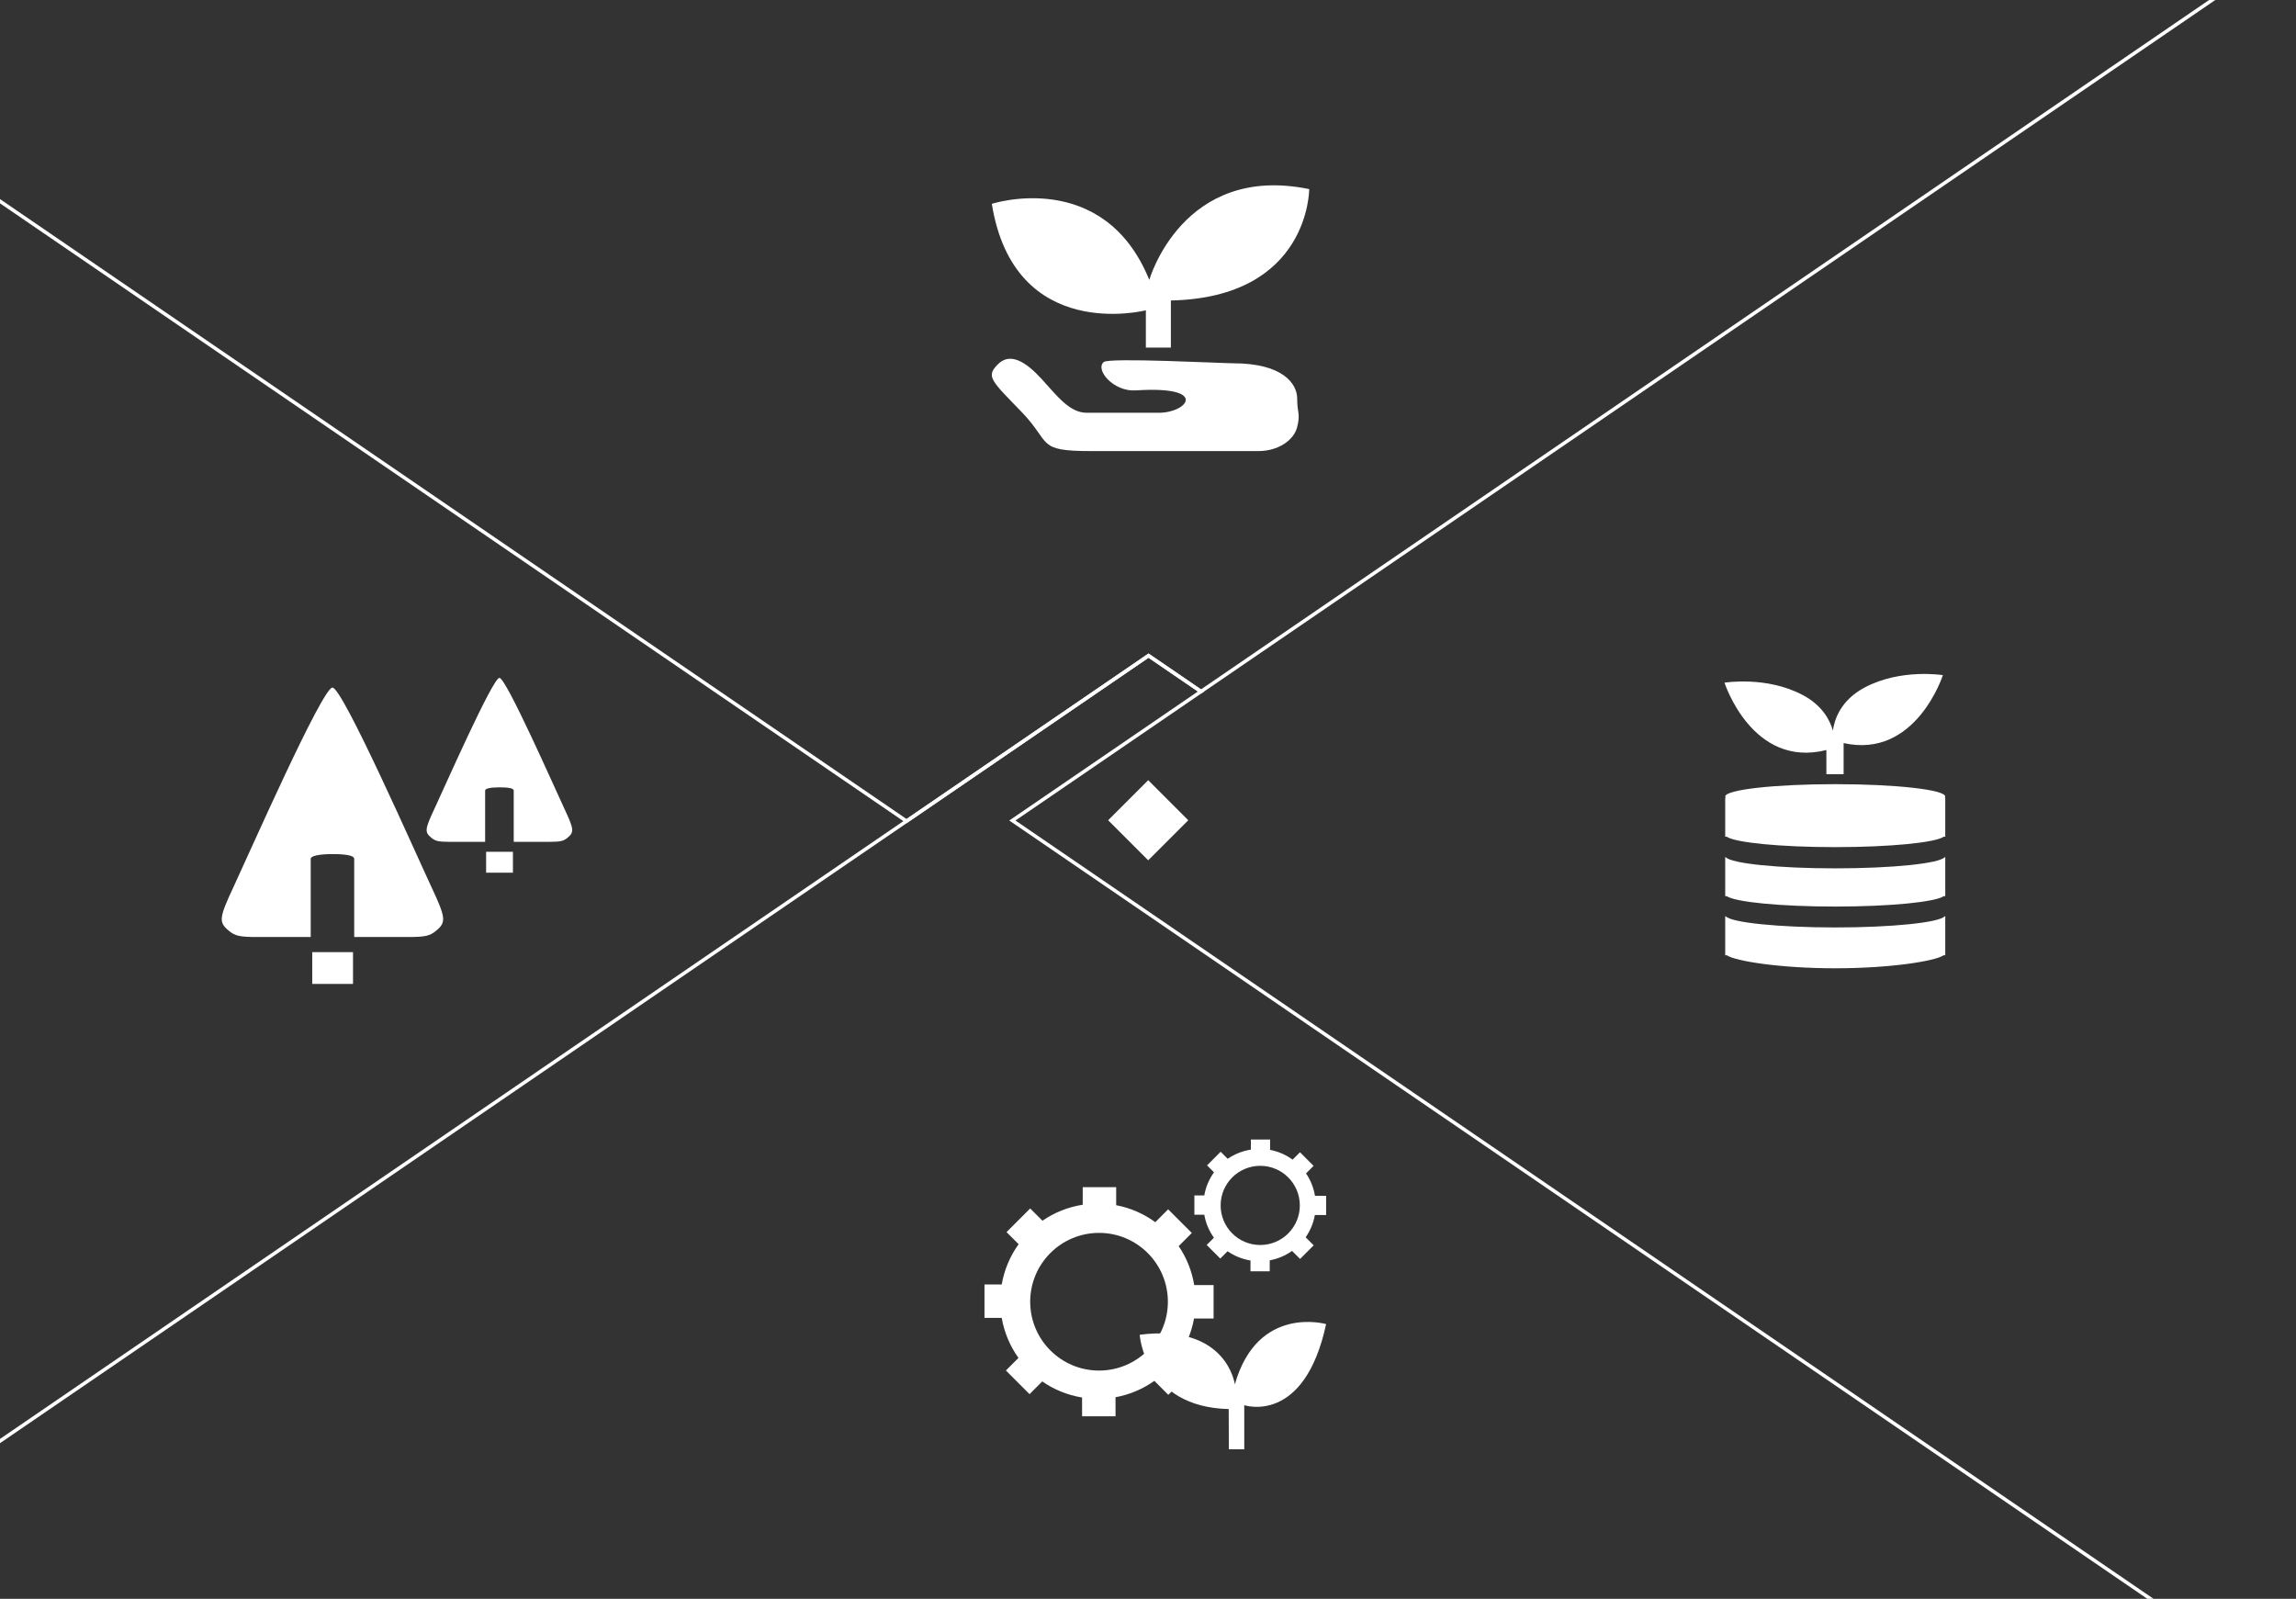 <?xml version="1.0" encoding="utf-8"?>
<!-- Generator: Adobe Illustrator 16.0.0, SVG Export Plug-In . SVG Version: 6.00 Build 0)  -->
<!DOCTYPE svg PUBLIC "-//W3C//DTD SVG 1.1//EN" "http://www.w3.org/Graphics/SVG/1.1/DTD/svg11.dtd">
<svg version="1.1" id="Layer_1" xmlns="http://www.w3.org/2000/svg" xmlns:xlink="http://www.w3.org/1999/xlink" x="0px" y="0px"
	 width="652px" height="454px" viewBox="0 0 652 454" enable-background="new 0 0 652 454" xml:space="preserve">
<rect x="0" y="0" width="652" height="454" fill="#333333" stroke="none"/>
<g>
	<g>
		<path fill="#FFFFFF" d="M326.367,79.475c0,0,9.472-33.161,45.409-25.776c0,0,0.145,30.788-39.28,31.625v13.374h-7.104V88.109
			c0,0-37.332,9.606-43.742-30.228C281.651,57.877,313.41,47.574,326.367,79.475z"/>
		<path fill="#FFFFFF" d="M368.363,121.261c0.971-3.896,0-3.896,0-8.079c0-4.175-4.001-10.027-18.207-10.027
			c-3.284,0-35.204-1.669-36.729-0.351c-2.521,2.182,2.768,8.483,9.113,8.058c20.894-1.392,14.745,6.349,6.541,6.349
			c-13.793,0-15.603,0-20.48,0c-4.877,0-8.362-4.729-12.818-9.606c-4.458-4.874-8.914-7.655-12.399-4.177
			c-3.484,3.483-1.948,4.595,6.688,13.513c8.637,8.919,4.039,11.146,19.784,11.146c15.739,0,41.931,0,47.502,0
			C362.932,128.09,367.422,125.043,368.363,121.261z"/>
	</g>
</g>
<g>
	<path fill="#FFFFFF" d="M339.125,364.906c-0.671-4.047-2.193-7.809-4.416-11.057l3.738-3.736l-6.722-6.72l-3.649,3.656
		c-3.246-2.365-7.017-4.049-11.113-4.819v-5.121h-9.5v4.988c-4.195,0.654-8.081,2.225-11.431,4.54l-3.486-3.485l-6.717,6.716
		l3.432,3.433c-2.4,3.333-4.071,7.216-4.798,11.428l-4.896,0.004v9.497h4.896c0.722,4.186,2.379,8.045,4.754,11.367l-3.571,3.57
		l6.719,6.716l3.605-3.612c3.317,2.309,7.16,3.889,11.31,4.567v5.328l9.5-0.003l-0.002-5.404c4.055-0.741,7.797-2.354,11.032-4.648
		l3.956,3.964l6.722-6.725l-3.979-3.969c2.258-3.228,3.842-6.947,4.563-10.974h5.554v-9.502L339.125,364.906L339.125,364.906z
		 M312.098,389.187c-10.798,0-19.55-8.751-19.55-19.547c0-10.794,8.752-19.55,19.55-19.55c10.795,0,19.547,8.751,19.547,19.55
		C331.646,380.436,322.894,389.187,312.098,389.187z"/>
	<path fill="#FFFFFF" d="M373.418,339.568c-0.388-2.326-1.261-4.49-2.541-6.363l2.147-2.144l-3.861-3.867l-2.099,2.1
		c-1.874-1.359-4.033-2.327-6.394-2.769v-2.944h-5.461v2.865c-2.414,0.379-4.649,1.284-6.574,2.614l-2.005-2.005l-3.859,3.864
		l1.97,1.974c-1.38,1.918-2.343,4.151-2.758,6.571l-2.813,0.003v5.463h2.813c0.415,2.408,1.369,4.627,2.736,6.537l-2.059,2.054
		l3.865,3.859l2.073-2.076c1.904,1.327,4.116,2.233,6.503,2.626v3.067l5.465-0.003v-3.107c2.329-0.426,4.484-1.354,6.343-2.676
		l2.274,2.278l3.868-3.868l-2.287-2.283c1.297-1.853,2.205-3.996,2.62-6.31h3.194v-5.467L373.418,339.568z M357.873,353.531
		c-6.211,0-11.245-5.032-11.245-11.239c0-6.211,5.034-11.245,11.245-11.245c6.208,0,11.242,5.034,11.242,11.245
		C369.115,348.5,364.081,353.531,357.873,353.531z"/>
	<path fill="#FFFFFF" d="M348.957,411.542h4.379v-12.525c0,0,17.037,5.763,23.246-23.027c0,0-19.472-5.617-25.922,17.126
		c0,0-2.193-17.27-27.016-14.102c0,0,1.302,20.526,25.276,21.102L348.957,411.542z"/>
</g>
<g>
	<g>
		<path fill="#FFFFFF" d="M552.395,226.186c0-1.938-13.985-3.515-31.24-3.515s-31.241,1.576-31.241,3.515
			c0,0.122,0.057,0.238,0.156,0.355h-0.156v11.049h0.425c2.361,1.676,15.238,2.959,30.816,2.959s28.455-1.287,30.816-2.959h0.427
			v-11.049h-0.156C552.338,226.424,552.395,226.308,552.395,226.186z"/>
		<path fill="#FFFFFF" d="M552.237,243.415c-1.569,1.779-14.882,3.163-31.083,3.163c-16.199,0-29.516-1.384-31.085-3.163h-0.156
			v11.054h0.425c2.364,1.674,15.24,2.956,30.816,2.956c15.578,0,28.455-1.287,30.816-2.956h0.427v-11.054H552.237z"/>
		<path fill="#FFFFFF" d="M552.237,260.19c-1.569,1.777-14.882,3.168-31.083,3.168c-16.199,0-29.516-1.391-31.085-3.168h-0.156
			v11.051h0.425c2.364,1.677,15.24,3.713,30.816,3.713c15.578,0,28.455-2.036,30.816-3.713h0.427V260.19H552.237z"/>
		<path fill="#FFFFFF" d="M529.558,195.197c-6.837,3.62-8.625,9.043-9.067,12.263c-0.898-3.158-3.127-7.224-8.613-10.127
			c-10.244-5.427-22.169-3.481-22.169-3.481s7.842,24.446,28.931,19.128v6.862h4.893v-8.836c20.525,4.571,28.19-19.29,28.19-19.29
			S539.803,189.773,529.558,195.197z"/>
	</g>
</g>
<g>
	<g>
		<path fill="#FFFFFF" d="M122.391,251.604c-4.249-9.071-25.091-56.357-27.981-56.357c-2.893,0-23.74,47.286-27.983,56.357
			c-4.247,9.071-4.388,10.246-1.448,12.689c1.744,1.451,2.991,1.784,8.008,1.784c4.417,0,13.202,0,15.247,0
			c0-7.331,0-21.551,0-22.183c0-0.852,2.314-1.363,6.174-1.363c3.862,0,6.177,0.402,6.177,1.363c0,0.714,0,14.873,0,22.183
			c1.826,0,10.755,0,15.245,0c5.022,0,6.27-0.333,8.011-1.784C126.775,261.85,126.639,260.675,122.391,251.604z"/>
		<polygon fill="#FFFFFF" points="88.667,270.368 88.667,279.394 94.409,279.394 100.247,279.394 100.247,270.368 		"/>
	</g>
	<g>
		<polygon fill="#FFFFFF" points="138.045,241.875 138.045,247.809 141.818,247.809 145.658,247.809 145.658,241.875 		"/>
		<path fill="#FFFFFF" d="M160.221,229.535c-2.793-5.965-16.499-37.048-18.402-37.048c-1.898,0-15.604,31.083-18.396,37.048
			c-2.793,5.964-2.886,6.737-0.952,8.342c1.148,0.955,1.969,1.173,5.268,1.173c2.91,0,8.692,0,10.023,0c0-4.82,0-14.167,0-14.58
			c0-0.56,1.522-0.897,4.058-0.897c2.541,0,4.063,0.266,4.063,0.897c0,0.468,0,9.773,0,14.58c1.179,0,7.063,0,10.024,0
			c3.298,0,4.118-0.218,5.264-1.173C163.103,236.272,163.011,235.499,160.221,229.535z"/>
	</g>
</g>
<g>
	<polygon fill="none" stroke="#FFFFFF" stroke-miterlimit="10" points="257.424,233.169 326.151,186.172 341.051,196.36 
		653.091,-17.023 326.151,-240.595 -1.268,-16.696 -54.617,19.786 	"/>
	<polygon fill="none" stroke="#FFFFFF" stroke-miterlimit="10" points="287.482,232.992 341.051,196.36 326.151,186.172 
		257.424,233.169 -54.617,446.55 -1.521,482.858 326.151,706.934 653.344,483.186 	"/>
</g>
<rect x="317.955" y="224.879" transform="matrix(-0.707 0.707 -0.707 -0.707 721.22 167.112)" fill="#FFFFFF" width="16.091" height="16.093"/>
</svg>
